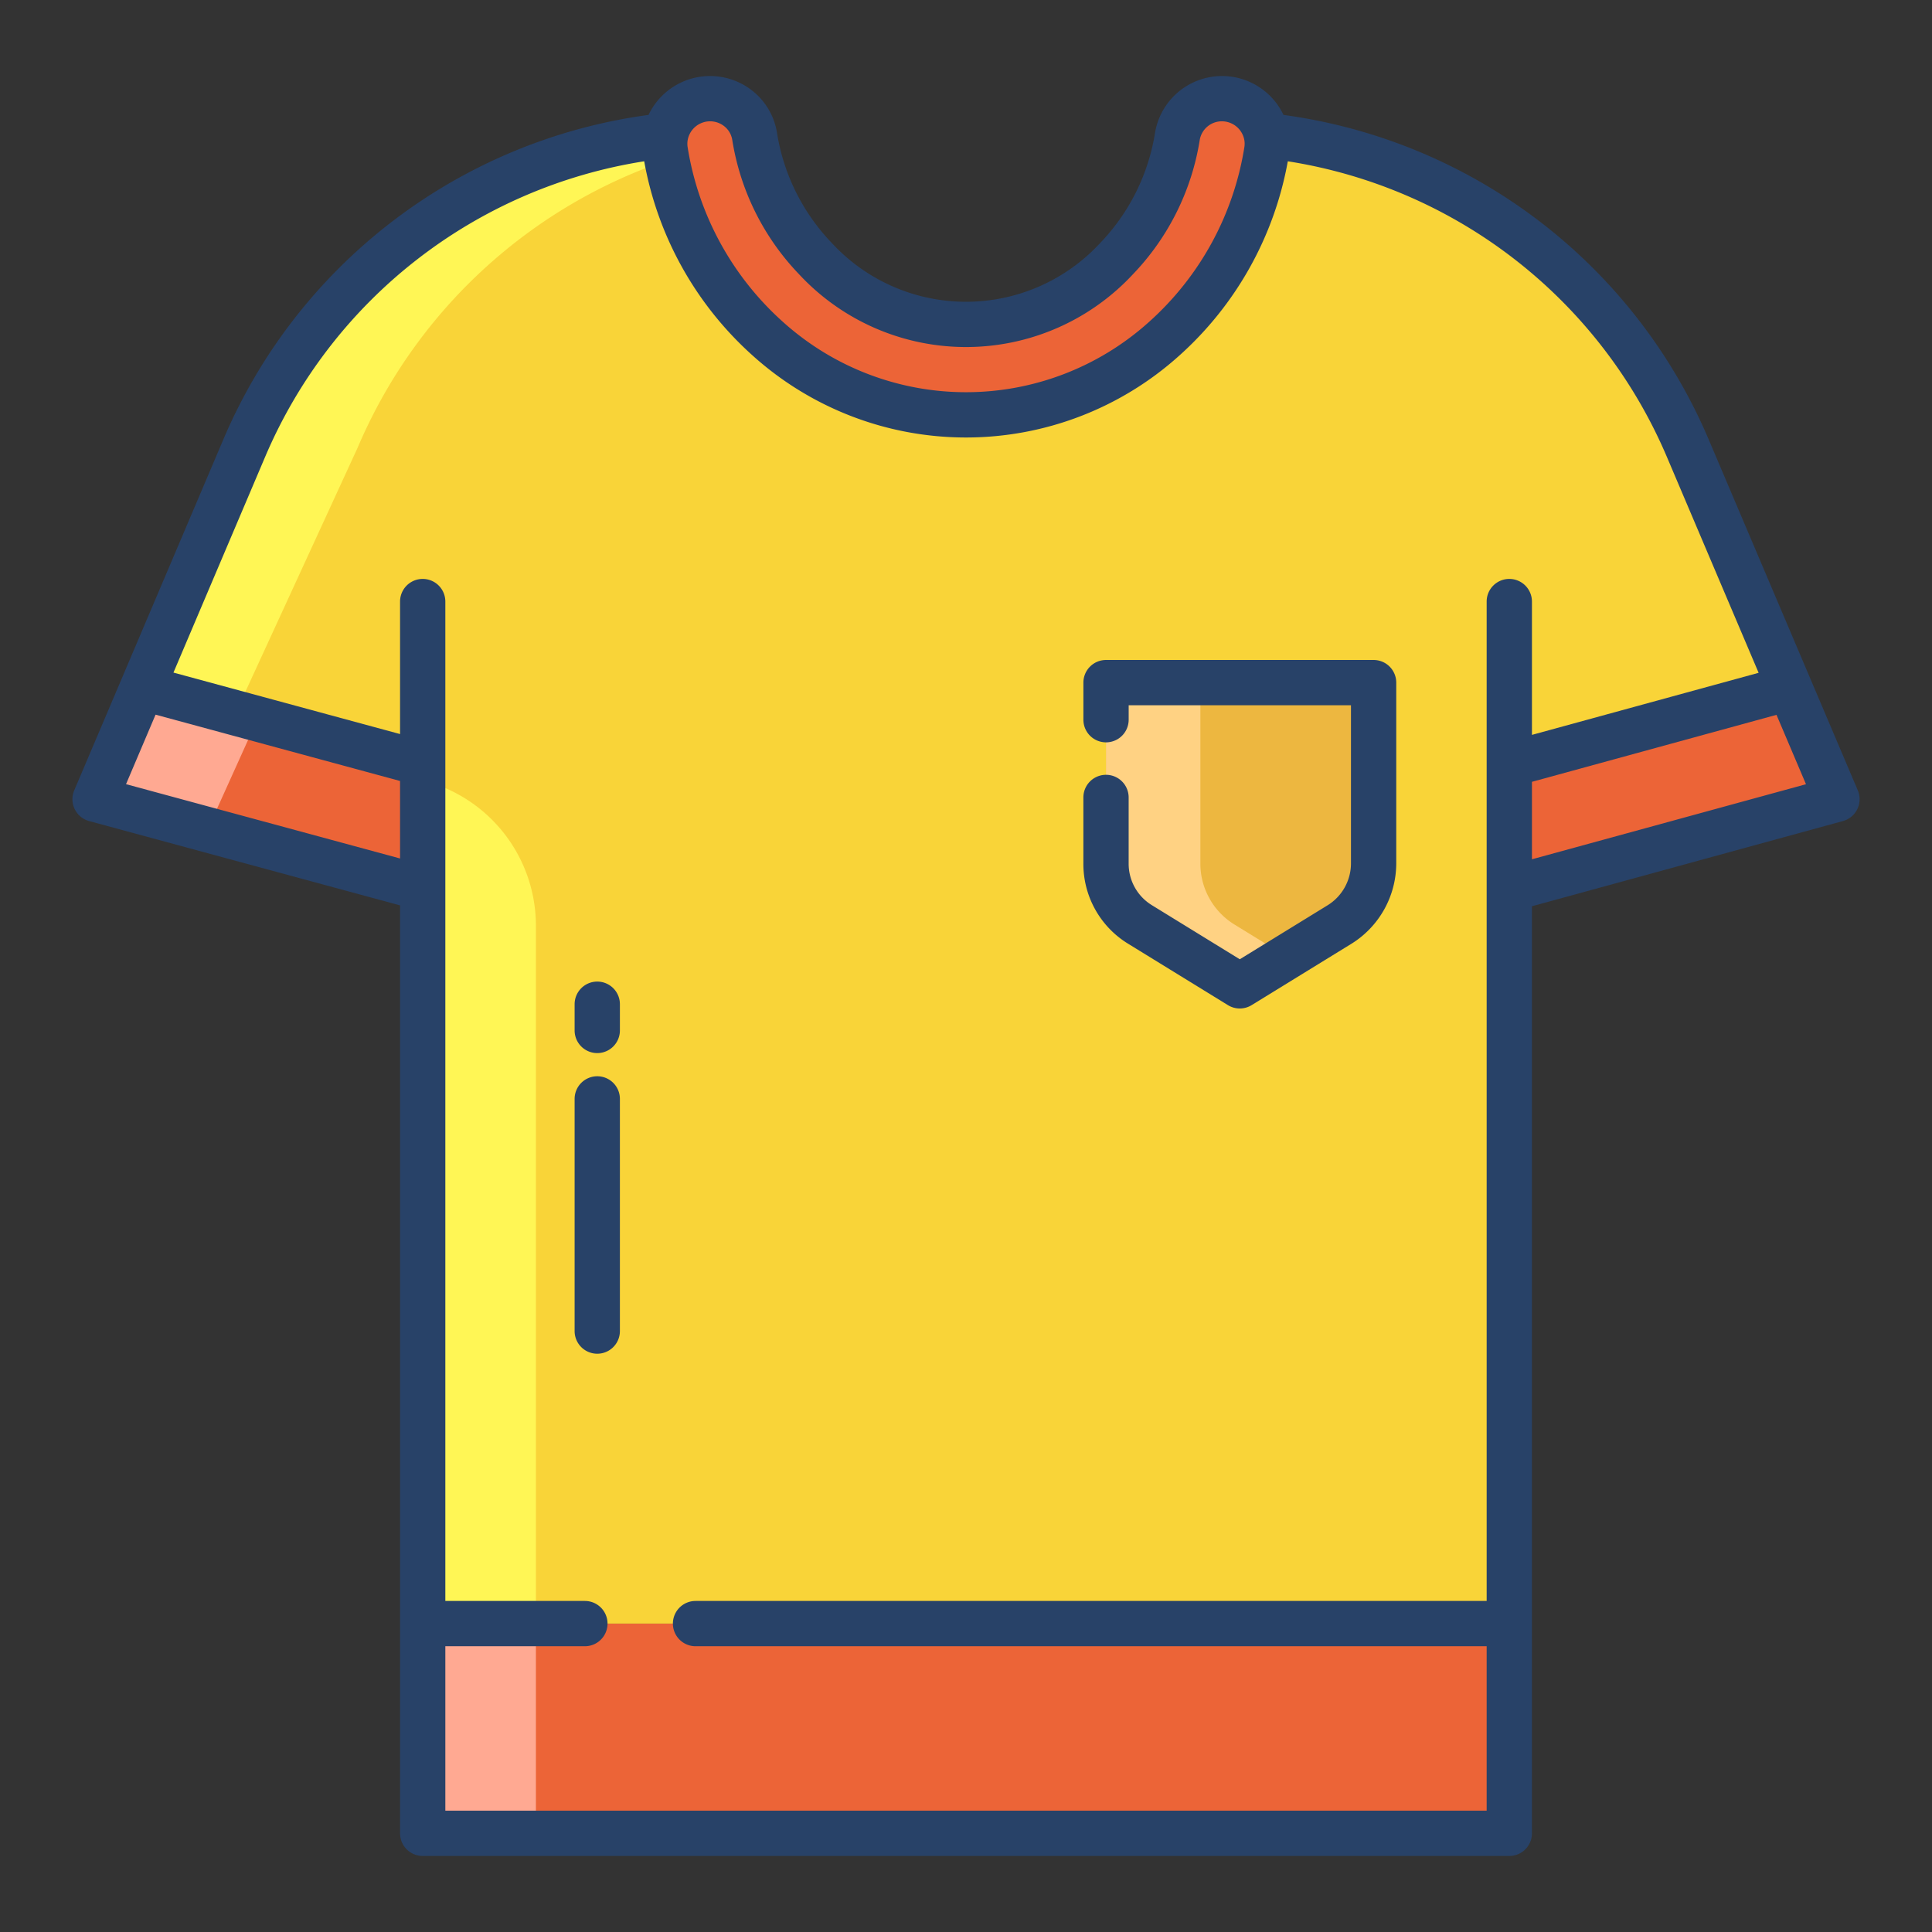 <svg id="Layer_1" height="512" viewBox="0 0 512 512" width="512" xmlns="http://www.w3.org/2000/svg" data-name="Layer 1"><rect x="0" y="0" width="512" height="512" fill="#333333" stroke="none"/><path d="m112.02 430.27h287.96v55.58h-287.96z" fill="#ec6437"/><path d="m335.68 36.14a11.712 11.712 0 0 1 .01 3.83c-6.37 39.65-39.68 69.97-79.69 69.97s-73.32-30.32-79.69-69.97a11.675 11.675 0 0 1 .02-3.87 12.035 12.035 0 0 1 19.57-7.15 11.7 11.7 0 0 1 4.07 7.12 60.577 60.577 0 0 0 16.12 32.46 54.385 54.385 0 0 0 79.82 0 60.577 60.577 0 0 0 16.12-32.46 12 12 0 0 1 23.65.07z" fill="#ec6437"/><path d="m447.23 118.66a137.137 137.137 0 0 0 -110.83-82.64l-.72.12a11.712 11.712 0 0 1 .01 3.83c-6.37 39.65-39.68 69.97-79.69 69.97s-73.32-30.32-79.69-69.97a11.675 11.675 0 0 1 .02-3.87l-.56-.1a137.13 137.13 0 0 0 -111 82.66l-27.02 63.57 74.27 20.15v227.89h287.96v-227.89h.86l73.19-20.05.22-.09z" fill="#f9d438"/><path d="m364.02 180.9v47.96a18.965 18.965 0 0 1 -9.02 16.14l-26.44 16.26-26.43-16.26a18.943 18.943 0 0 1 -9.02-16.14v-47.96z" fill="#edb740"/><path d="m474.25 182.24-.22.09-74.05 20.17v32.97l86.83-23.67z" fill="#ec6437"/><path d="m112.02 202.38v32.97l-86.83-23.55 12.56-29.57z" fill="#ec6437"/><path d="m112.02 430.27h30v55.58h-30z" fill="#ffa992"/><path d="m25.19 211.8 29.813 8.086 13.26-29.378-30.513-8.278z" fill="#ffa992"/><path d="m176.771 42.491c-.16-.838-.325-1.674-.461-2.521a11.675 11.675 0 0 1 .02-3.87l-.56-.1a137.13 137.13 0 0 0 -111 82.66l-27.02 63.57 24.7 6.7 32.32-70.27a137.1 137.1 0 0 1 82.001-76.169z" fill="#fff655"/><path d="m112.02 430.27h30v-184.952a39.7 39.7 0 0 0 -30-38.5z" fill="#fff655"/><path d="m318.11 228.86v-47.96h-25v47.96a18.943 18.943 0 0 0 9.02 16.14l26.43 16.26 12.5-7.689-13.93-8.571a18.943 18.943 0 0 1 -9.02-16.14z" fill="#ffd283"/><g fill="#284268"><path d="m452.753 116.314a143.3 143.3 0 0 0 -112.619-85.859 18.009 18.009 0 0 0 -34.029 4.668 54.5 54.5 0 0 1 -14.527 29.255 48.387 48.387 0 0 1 -71.157 0 54.5 54.5 0 0 1 -14.521-29.258 17.752 17.752 0 0 0 -6.152-10.777 18.058 18.058 0 0 0 -27.878 6.11 143.253 143.253 0 0 0 -112.617 85.86l-39.58 93.141a6 6 0 0 0 3.952 8.137l82.4 22.349v245.91a6 6 0 0 0 6 6h287.955a6 6 0 0 0 6-6v-245.687l82.42-22.577a6 6 0 0 0 3.937-8.132zm-270.515-79.167.008-.047a6.036 6.036 0 0 1 9.8-3.554 5.744 5.744 0 0 1 2 3.471 66.441 66.441 0 0 0 17.713 35.664 60.382 60.382 0 0 0 88.483 0 66.443 66.443 0 0 0 17.714-35.664 5.934 5.934 0 0 1 5.885-4.868 6.046 6.046 0 0 1 5.926 5 5.772 5.772 0 0 1 0 1.869 78.716 78.716 0 0 1 -25.289 46.317 72.464 72.464 0 0 1 -96.956 0 78.7 78.7 0 0 1 -25.286-46.3 5.719 5.719 0 0 1 .002-1.888zm-76.218 190.359-72.62-19.695 7.827-18.418 64.79 17.576zm293.96-74.086a6 6 0 0 0 -6 6v264.85h-209.654a6 6 0 0 0 0 12h209.654v43.58h-275.96v-43.58h36.98a6 6 0 1 0 0-12h-36.98v-264.85a6 6 0 0 0 -12 0v35.115l-60.051-16.292 24.323-57.237a131.248 131.248 0 0 1 100.427-78.263 90.687 90.687 0 0 0 28.839 51.569 84.462 84.462 0 0 0 112.884 0 90.694 90.694 0 0 0 28.84-51.568 131.289 131.289 0 0 1 100.426 78.263l24.345 57.293-60.073 16.451v-35.331a6 6 0 0 0 -6-6zm6 74.3v-20.528l64.808-17.753 7.815 18.388z"/><path d="m364.02 174.9h-70.91a6 6 0 0 0 -6 6v9.83a6 6 0 1 0 12 0v-3.83h58.91v41.96a13.046 13.046 0 0 1 -6.163 11.029l-23.3 14.327-23.289-14.327a12.862 12.862 0 0 1 -6.162-11.029v-17.527a6 6 0 1 0 -12 0v17.527a24.78 24.78 0 0 0 11.876 21.25l26.43 16.26a6 6 0 0 0 6.286 0l26.445-16.263a25.125 25.125 0 0 0 11.877-21.247v-47.96a6 6 0 0 0 -6-6z"/><path d="m158.28 260.13a6 6 0 0 0 -6 6v6.95a6 6 0 0 0 12 0v-6.95a6 6 0 0 0 -6-6z"/><path d="m158.28 285.22a6 6 0 0 0 -6 6v61.53a6 6 0 0 0 12 0v-61.53a6 6 0 0 0 -6-6z"/></g></svg>